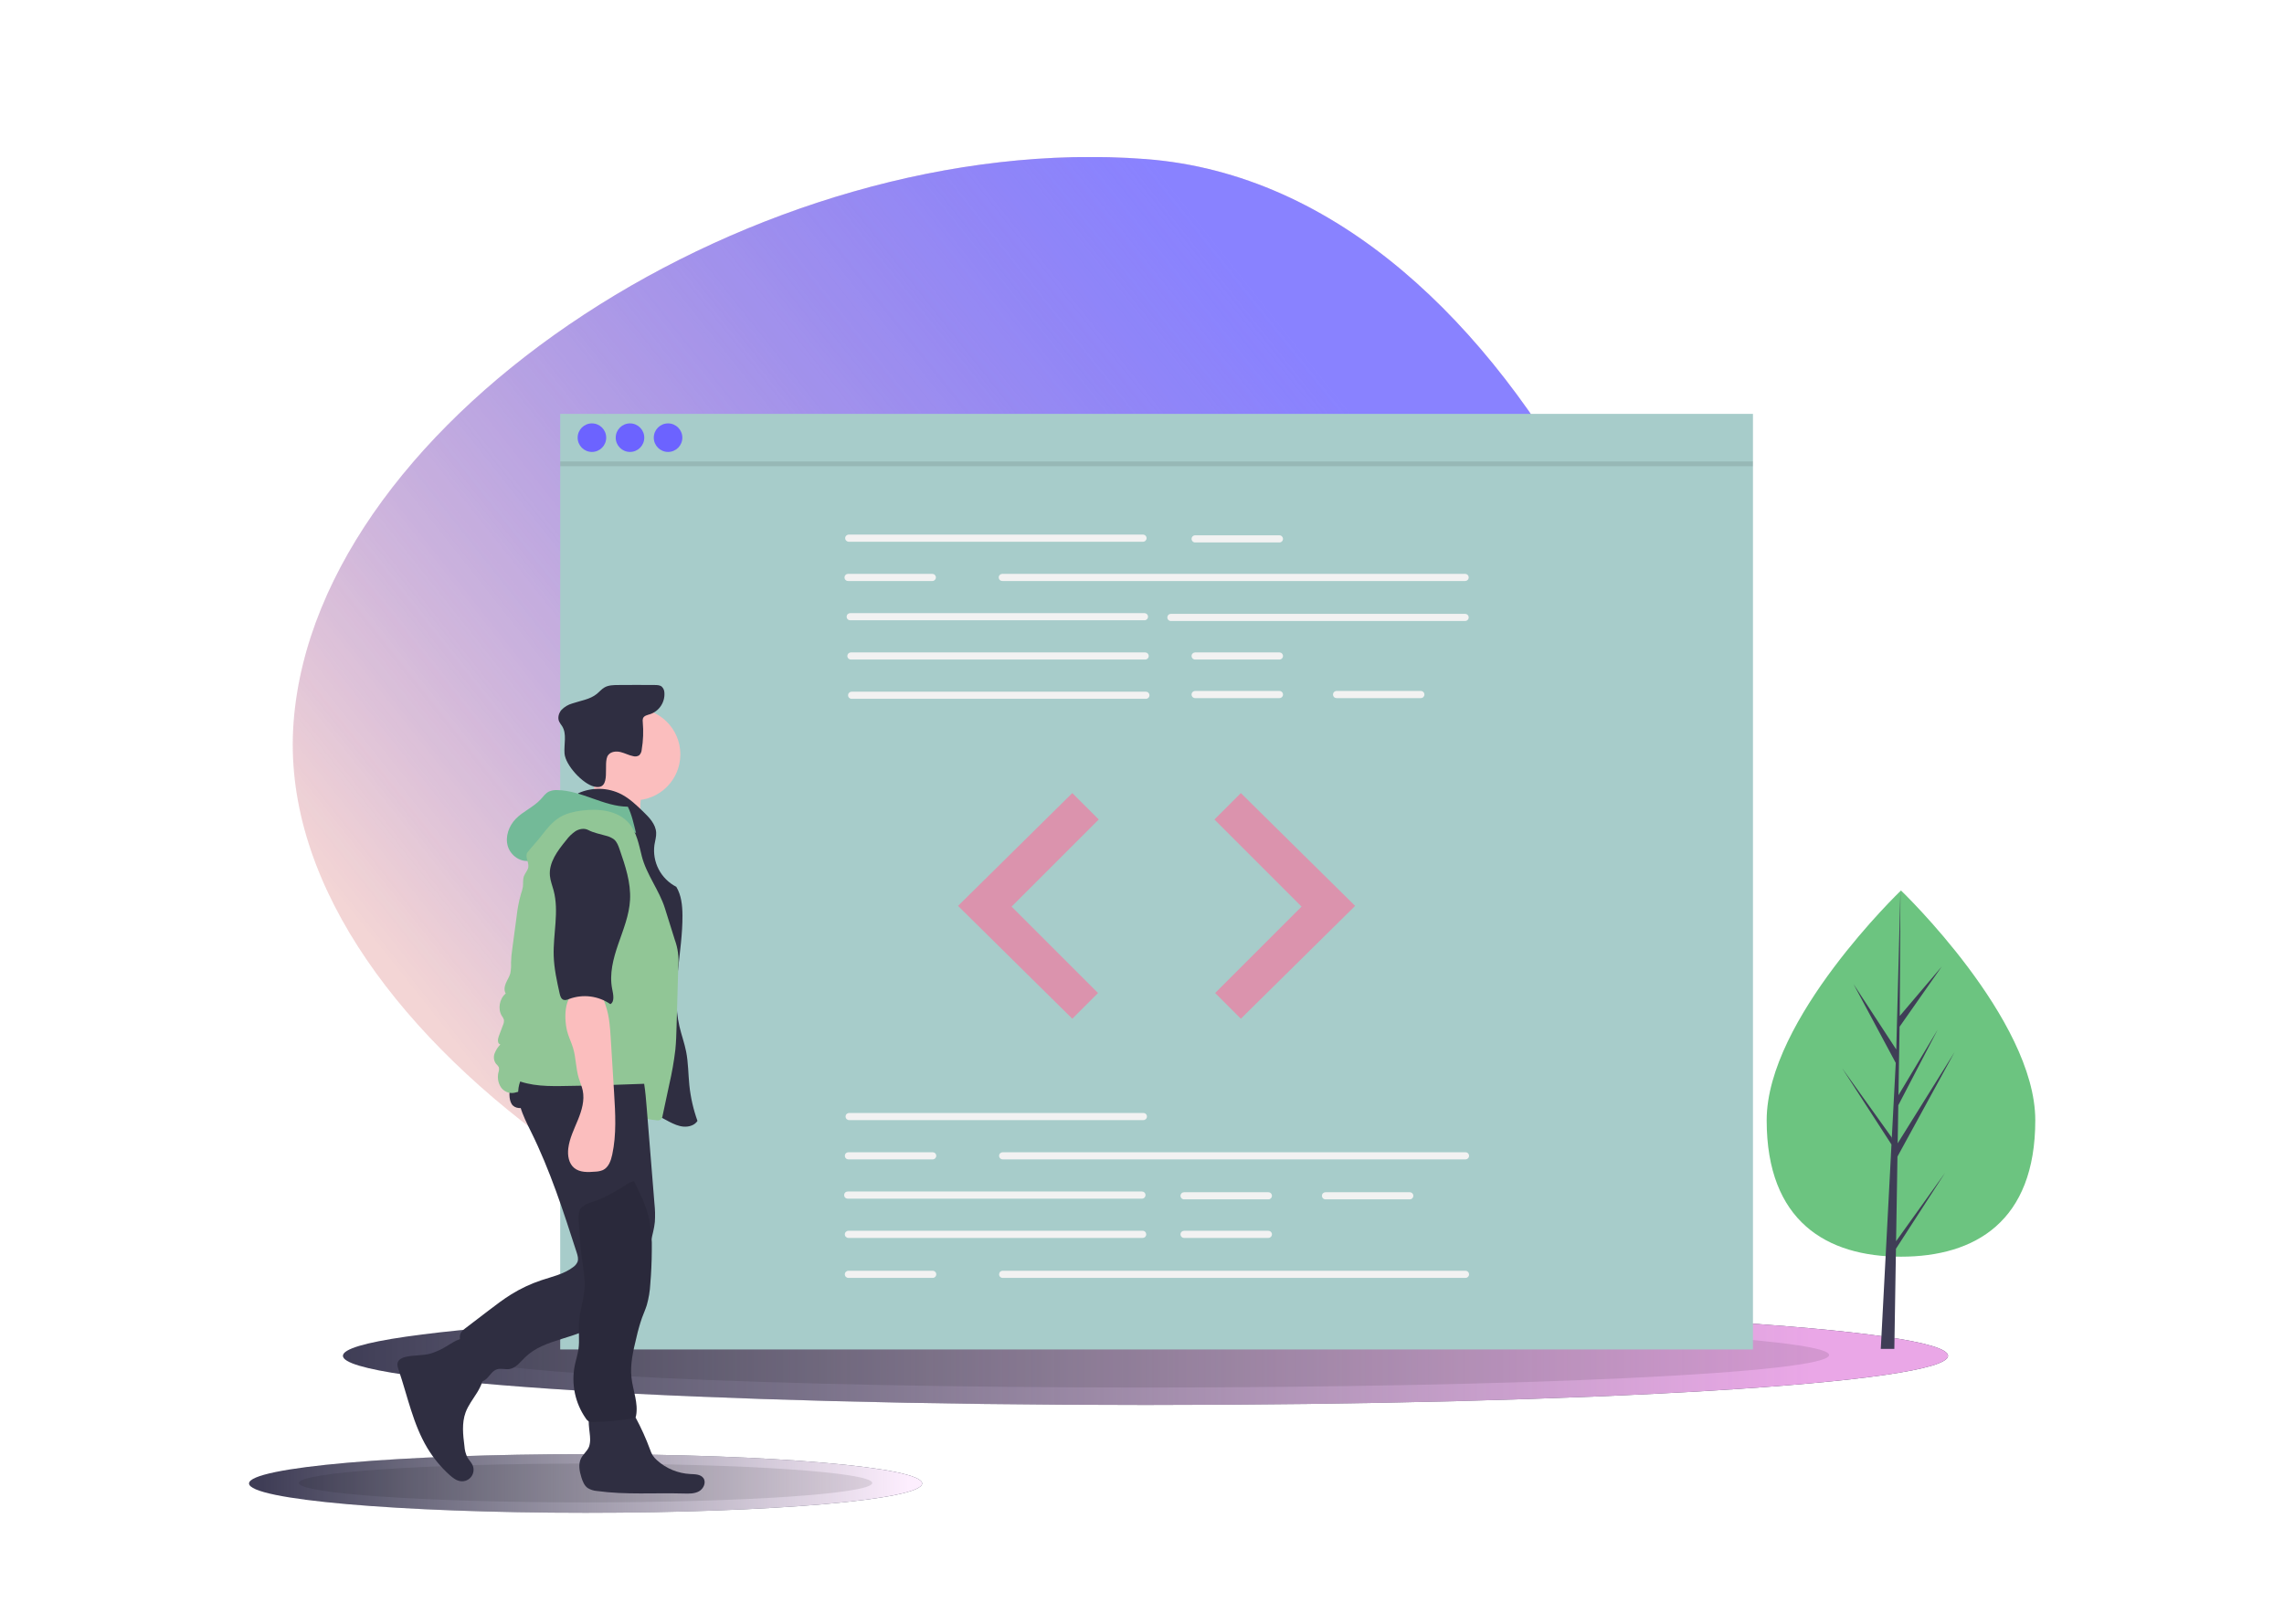 <svg width="1440" height="1024" viewBox="0 0 1440 1024" fill="none" xmlns="http://www.w3.org/2000/svg">
<g id="Desktop - 1">
<rect width="1440" height="1024" fill="white"/>
<g id="code 1" clip-path="url(#clip0)">
<g id="Vector" opacity="0.8">
<path d="M701.864 854.938C459.465 836.491 170.394 648.672 185.111 455.281C199.828 261.889 479.797 81.859 722.196 100.305C964.595 118.752 1104.13 480.167 1089.41 673.558C1074.69 866.949 944.263 873.384 701.864 854.938Z" fill="#F0CACA"/>
<path d="M701.864 854.938C459.465 836.491 170.394 648.672 185.111 455.281C199.828 261.889 479.797 81.859 722.196 100.305C964.595 118.752 1104.13 480.167 1089.41 673.558C1074.69 866.949 944.263 873.384 701.864 854.938Z" fill="url(#paint0_linear)"/>
</g>
<g id="Vector_2">
<path d="M722.194 886C1001.65 886 1228.19 872.121 1228.19 855C1228.19 837.879 1001.65 824 722.194 824C442.737 824 216.194 837.879 216.194 855C216.194 872.121 442.737 886 722.194 886Z" fill="#3F3D56"/>
<path d="M722.194 886C1001.65 886 1228.19 872.121 1228.19 855C1228.19 837.879 1001.65 824 722.194 824C442.737 824 216.194 837.879 216.194 855C216.194 872.121 442.737 886 722.194 886Z" fill="url(#paint1_linear)"/>
</g>
<path id="Vector_3" opacity="0.1" d="M722.194 875C960.228 875 1153.19 865.822 1153.19 854.5C1153.19 843.178 960.228 834 722.194 834C484.159 834 291.194 843.178 291.194 854.5C291.194 865.822 484.159 875 722.194 875Z" fill="black"/>
<g id="Vector_4">
<path d="M369.194 954C486.385 954 581.387 945.717 581.387 935.5C581.387 925.283 486.385 917 369.194 917C252.002 917 157 925.283 157 935.5C157 945.717 252.002 954 369.194 954Z" fill="#3F3D56"/>
<path d="M369.194 954C486.385 954 581.387 945.717 581.387 935.5C581.387 925.283 486.385 917 369.194 917C252.002 917 157 925.283 157 935.5C157 945.717 252.002 954 369.194 954Z" fill="url(#paint2_linear)"/>
</g>
<path id="Vector_5" opacity="0.1" d="M369.194 947.435C469.015 947.435 549.935 941.958 549.935 935.202C549.935 928.445 469.015 922.968 369.194 922.968C269.373 922.968 188.452 928.445 188.452 935.202C188.452 941.958 269.373 947.435 369.194 947.435Z" fill="black"/>
<path id="Vector_6" d="M1105.19 261H353.194V851H1105.19V261Z" fill="#A7CCCA"/>
<path id="Vector_7" d="M720.638 341.629H535.12C534.824 341.63 534.531 341.572 534.257 341.459C533.984 341.346 533.735 341.181 533.525 340.971C533.316 340.762 533.15 340.514 533.036 340.24C532.923 339.967 532.864 339.674 532.864 339.378C532.864 339.082 532.923 338.789 533.036 338.515C533.15 338.242 533.316 337.993 533.525 337.784C533.735 337.575 533.984 337.409 534.257 337.296C534.531 337.183 534.824 337.126 535.12 337.126H720.638C721.234 337.128 721.806 337.365 722.227 337.787C722.648 338.209 722.885 338.781 722.885 339.378C722.885 339.974 722.648 340.546 722.227 340.968C721.806 341.39 721.234 341.628 720.638 341.629V341.629Z" fill="#F2F2F2"/>
<path id="Vector_8" d="M923.717 366.395H631.932C631.335 366.395 630.762 366.158 630.34 365.735C629.918 365.313 629.68 364.741 629.68 364.143C629.68 363.546 629.918 362.974 630.34 362.551C630.762 362.129 631.335 361.892 631.932 361.892H923.717C924.013 361.892 924.305 361.95 924.579 362.063C924.852 362.177 925.1 362.342 925.309 362.551C925.518 362.76 925.684 363.009 925.797 363.282C925.91 363.555 925.968 363.848 925.968 364.143C925.968 364.439 925.91 364.732 925.797 365.005C925.684 365.278 925.518 365.526 925.309 365.735C925.1 365.945 924.852 366.11 924.579 366.223C924.305 366.337 924.013 366.395 923.717 366.395V366.395Z" fill="#F2F2F2"/>
<path id="Vector_9" d="M721.539 391.161H536.021C535.424 391.161 534.851 390.923 534.429 390.501C534.007 390.079 533.77 389.506 533.77 388.909C533.77 388.312 534.007 387.739 534.429 387.317C534.851 386.895 535.424 386.658 536.021 386.658H721.539C722.136 386.658 722.708 386.895 723.131 387.317C723.553 387.739 723.79 388.312 723.79 388.909C723.79 389.506 723.553 390.079 723.131 390.501C722.708 390.923 722.136 391.161 721.539 391.161V391.161Z" fill="#F2F2F2"/>
<path id="Vector_10" d="M923.717 391.611H738.199C737.602 391.611 737.029 391.374 736.607 390.951C736.185 390.529 735.948 389.957 735.948 389.359C735.948 388.762 736.185 388.19 736.607 387.767C737.029 387.345 737.602 387.108 738.199 387.108H923.717C924.314 387.108 924.887 387.345 925.309 387.767C925.731 388.19 925.968 388.762 925.968 389.359C925.968 389.957 925.731 390.529 925.309 390.951C924.887 391.374 924.314 391.611 923.717 391.611V391.611Z" fill="#F2F2F2"/>
<path id="Vector_11" d="M721.989 415.926H536.471C535.874 415.926 535.301 415.689 534.879 415.267C534.457 414.845 534.22 414.272 534.22 413.675C534.22 413.078 534.457 412.505 534.879 412.083C535.301 411.661 535.874 411.423 536.471 411.423H721.989C722.586 411.423 723.159 411.661 723.581 412.083C724.003 412.505 724.24 413.078 724.24 413.675C724.24 414.272 724.003 414.845 723.581 415.267C723.159 415.689 722.586 415.926 721.989 415.926V415.926Z" fill="#F2F2F2"/>
<path id="Vector_12" d="M722.439 440.692H536.922C536.324 440.692 535.752 440.455 535.33 440.033C534.907 439.61 534.67 439.038 534.67 438.441C534.67 437.843 534.907 437.271 535.33 436.849C535.752 436.426 536.324 436.189 536.922 436.189H722.439C723.036 436.189 723.609 436.426 724.031 436.849C724.454 437.271 724.691 437.843 724.691 438.441C724.691 439.038 724.454 439.61 724.031 440.033C723.609 440.455 723.036 440.692 722.439 440.692V440.692Z" fill="#F2F2F2"/>
<path id="Vector_13" d="M806.643 342.079H753.509C752.912 342.079 752.339 341.842 751.917 341.42C751.495 340.998 751.258 340.425 751.258 339.828C751.258 339.231 751.495 338.658 751.917 338.236C752.339 337.814 752.912 337.577 753.509 337.577H806.643C807.24 337.577 807.812 337.814 808.235 338.236C808.657 338.658 808.894 339.231 808.894 339.828C808.894 340.425 808.657 340.998 808.235 341.42C807.812 341.842 807.24 342.079 806.643 342.079V342.079Z" fill="#F2F2F2"/>
<path id="Vector_14" d="M806.643 415.926H753.509C752.912 415.926 752.339 415.689 751.917 415.267C751.495 414.845 751.258 414.272 751.258 413.675C751.258 413.078 751.495 412.505 751.917 412.083C752.339 411.661 752.912 411.423 753.509 411.423H806.643C807.24 411.423 807.812 411.661 808.235 412.083C808.657 412.505 808.894 413.078 808.894 413.675C808.894 414.272 808.657 414.845 808.235 415.267C807.812 415.689 807.24 415.926 806.643 415.926V415.926Z" fill="#F2F2F2"/>
<path id="Vector_15" d="M806.643 440.242H753.509C753.213 440.242 752.92 440.185 752.646 440.072C752.372 439.959 752.123 439.793 751.914 439.584C751.704 439.375 751.538 439.126 751.425 438.853C751.311 438.58 751.253 438.286 751.253 437.99C751.253 437.694 751.311 437.401 751.425 437.128C751.538 436.854 751.704 436.606 751.914 436.397C752.123 436.187 752.372 436.022 752.646 435.909C752.92 435.796 753.213 435.738 753.509 435.739H806.643C806.939 435.738 807.232 435.796 807.506 435.909C807.779 436.022 808.028 436.187 808.238 436.397C808.447 436.606 808.614 436.854 808.727 437.128C808.84 437.401 808.899 437.694 808.899 437.99C808.899 438.286 808.84 438.58 808.727 438.853C808.614 439.126 808.447 439.375 808.238 439.584C808.028 439.793 807.779 439.959 807.506 440.072C807.232 440.185 806.939 440.242 806.643 440.242V440.242Z" fill="#F2F2F2"/>
<path id="Vector_16" d="M895.799 440.242H842.666C842.069 440.24 841.498 440.003 841.077 439.581C840.655 439.159 840.419 438.587 840.419 437.99C840.419 437.394 840.655 436.822 841.077 436.4C841.498 435.978 842.069 435.74 842.666 435.739H895.799C896.095 435.738 896.389 435.796 896.662 435.909C896.936 436.022 897.185 436.187 897.394 436.397C897.604 436.606 897.77 436.854 897.884 437.128C897.997 437.401 898.055 437.694 898.055 437.99C898.055 438.286 897.997 438.58 897.884 438.853C897.77 439.126 897.604 439.375 897.394 439.584C897.185 439.793 896.936 439.959 896.662 440.072C896.389 440.185 896.095 440.242 895.799 440.242V440.242Z" fill="#F2F2F2"/>
<path id="Vector_17" d="M587.804 366.395H534.67C534.073 366.395 533.5 366.158 533.078 365.735C532.656 365.313 532.419 364.741 532.419 364.143C532.419 363.546 532.656 362.974 533.078 362.551C533.5 362.129 534.073 361.892 534.67 361.892H587.804C588.401 361.892 588.974 362.129 589.396 362.551C589.818 362.974 590.055 363.546 590.055 364.143C590.055 364.741 589.818 365.313 589.396 365.735C588.974 366.158 588.401 366.395 587.804 366.395V366.395Z" fill="#F2F2F2"/>
<path id="Vector_18" d="M720.863 706.361H535.346C534.748 706.361 534.176 706.123 533.754 705.701C533.331 705.279 533.094 704.706 533.094 704.109C533.094 703.512 533.331 702.939 533.754 702.517C534.176 702.095 534.748 701.858 535.346 701.858H720.863C721.46 701.858 722.033 702.095 722.455 702.517C722.878 702.939 723.115 703.512 723.115 704.109C723.115 704.706 722.878 705.279 722.455 705.701C722.033 706.123 721.46 706.361 720.863 706.361Z" fill="#F2F2F2"/>
<path id="Vector_19" d="M719.963 755.892H534.445C533.848 755.892 533.275 755.655 532.853 755.233C532.431 754.81 532.194 754.238 532.194 753.641C532.194 753.043 532.431 752.471 532.853 752.049C533.275 751.626 533.848 751.389 534.445 751.389H719.963C720.56 751.389 721.132 751.626 721.555 752.049C721.977 752.471 722.214 753.043 722.214 753.641C722.214 754.238 721.977 754.81 721.555 755.233C721.132 755.655 720.56 755.892 719.963 755.892Z" fill="#F2F2F2"/>
<path id="Vector_20" d="M720.413 780.658H534.895C534.599 780.658 534.306 780.601 534.032 780.488C533.759 780.375 533.51 780.209 533.3 780C533.091 779.791 532.924 779.542 532.811 779.269C532.697 778.996 532.639 778.702 532.639 778.406C532.639 778.11 532.697 777.817 532.811 777.544C532.924 777.27 533.091 777.022 533.3 776.813C533.51 776.604 533.759 776.438 534.032 776.325C534.306 776.212 534.599 776.154 534.895 776.155H720.413C720.709 776.154 721.002 776.212 721.276 776.325C721.55 776.438 721.798 776.604 722.008 776.813C722.218 777.022 722.384 777.27 722.497 777.544C722.611 777.817 722.669 778.11 722.669 778.406C722.669 778.702 722.611 778.996 722.497 779.269C722.384 779.542 722.218 779.791 722.008 780C721.798 780.209 721.55 780.375 721.276 780.488C721.002 780.601 720.709 780.658 720.413 780.658V780.658Z" fill="#F2F2F2"/>
<path id="Vector_21" d="M799.663 756.342H746.53C745.932 756.342 745.36 756.105 744.938 755.683C744.515 755.261 744.278 754.688 744.278 754.091C744.278 753.494 744.515 752.921 744.938 752.499C745.36 752.077 745.932 751.839 746.53 751.839H799.663C800.26 751.839 800.833 752.077 801.255 752.499C801.677 752.921 801.915 753.494 801.915 754.091C801.915 754.688 801.677 755.261 801.255 755.683C800.833 756.105 800.26 756.342 799.663 756.342Z" fill="#F2F2F2"/>
<path id="Vector_22" d="M799.663 780.658H746.53C745.932 780.658 745.36 780.421 744.938 779.998C744.515 779.576 744.278 779.003 744.278 778.406C744.278 777.809 744.515 777.236 744.938 776.814C745.36 776.392 745.932 776.155 746.53 776.155H799.663C800.26 776.155 800.833 776.392 801.255 776.814C801.677 777.236 801.915 777.809 801.915 778.406C801.915 779.003 801.677 779.576 801.255 779.998C800.833 780.421 800.26 780.658 799.663 780.658V780.658Z" fill="#F2F2F2"/>
<path id="Vector_23" d="M888.82 756.342H835.686C835.089 756.342 834.516 756.105 834.094 755.683C833.672 755.261 833.435 754.688 833.435 754.091C833.435 753.494 833.672 752.921 834.094 752.499C834.516 752.077 835.089 751.839 835.686 751.839H888.82C889.417 751.839 889.99 752.077 890.412 752.499C890.834 752.921 891.071 753.494 891.071 754.091C891.071 754.688 890.834 755.261 890.412 755.683C889.99 756.105 889.417 756.342 888.82 756.342V756.342Z" fill="#F2F2F2"/>
<path id="Vector_24" d="M923.942 731.126H632.157C631.56 731.126 630.987 730.889 630.565 730.467C630.143 730.045 629.906 729.472 629.906 728.875C629.906 728.278 630.143 727.705 630.565 727.283C630.987 726.861 631.56 726.623 632.157 726.623H923.942C924.539 726.623 925.112 726.861 925.534 727.283C925.956 727.705 926.194 728.278 926.194 728.875C926.194 729.472 925.956 730.045 925.534 730.467C925.112 730.889 924.539 731.126 923.942 731.126V731.126Z" fill="#F2F2F2"/>
<path id="Vector_25" d="M588.029 731.126H534.895C534.298 731.126 533.725 730.889 533.303 730.467C532.881 730.045 532.644 729.472 532.644 728.875C532.644 728.278 532.881 727.705 533.303 727.283C533.725 726.861 534.298 726.623 534.895 726.623H588.029C588.626 726.623 589.199 726.861 589.621 727.283C590.043 727.705 590.28 728.278 590.28 728.875C590.28 729.472 590.043 730.045 589.621 730.467C589.199 730.889 588.626 731.126 588.029 731.126V731.126Z" fill="#F2F2F2"/>
<path id="Vector_26" d="M923.942 805.874H632.157C631.861 805.874 631.568 805.817 631.294 805.704C631.02 805.591 630.771 805.425 630.562 805.216C630.352 805.007 630.186 804.758 630.073 804.485C629.959 804.212 629.901 803.918 629.901 803.622C629.901 803.326 629.959 803.033 630.073 802.76C630.186 802.486 630.352 802.238 630.562 802.029C630.771 801.82 631.02 801.654 631.294 801.541C631.568 801.428 631.861 801.37 632.157 801.371H923.942C924.539 801.371 925.112 801.608 925.534 802.03C925.956 802.453 926.194 803.025 926.194 803.622C926.194 804.219 925.956 804.792 925.534 805.214C925.112 805.637 924.539 805.874 923.942 805.874V805.874Z" fill="#F2F2F2"/>
<path id="Vector_27" d="M588.029 805.874H534.895C534.599 805.874 534.306 805.817 534.032 805.704C533.759 805.591 533.51 805.425 533.3 805.216C533.091 805.007 532.924 804.758 532.811 804.485C532.697 804.212 532.639 803.918 532.639 803.622C532.639 803.326 532.697 803.033 532.811 802.76C532.924 802.486 533.091 802.238 533.3 802.029C533.51 801.82 533.759 801.654 534.032 801.541C534.306 801.428 534.599 801.37 534.895 801.371H588.029C588.325 801.37 588.618 801.428 588.892 801.541C589.166 801.654 589.414 801.82 589.624 802.029C589.834 802.238 590 802.486 590.113 802.76C590.227 803.033 590.285 803.326 590.285 803.622C590.285 803.918 590.227 804.212 590.113 804.485C590 804.758 589.834 805.007 589.624 805.216C589.414 805.425 589.166 805.591 588.892 805.704C588.618 805.817 588.325 805.874 588.029 805.874Z" fill="#F2F2F2"/>
<path id="Vector_28" d="M373.194 285C378.164 285 382.194 280.971 382.194 276C382.194 271.029 378.164 267 373.194 267C368.223 267 364.194 271.029 364.194 276C364.194 280.971 368.223 285 373.194 285Z" fill="#6C63FF"/>
<path id="Vector_29" d="M397.194 285C402.164 285 406.194 280.971 406.194 276C406.194 271.029 402.164 267 397.194 267C392.223 267 388.194 271.029 388.194 276C388.194 280.971 392.223 285 397.194 285Z" fill="#6C63FF"/>
<path id="Vector_30" d="M421.194 285C426.164 285 430.194 280.971 430.194 276C430.194 271.029 426.164 267 421.194 267C416.223 267 412.194 271.029 412.194 276C412.194 280.971 416.223 285 421.194 285Z" fill="#6C63FF"/>
<path id="Vector_31" opacity="0.1" d="M1105.19 291H353.194V294H1105.19V291Z" fill="black"/>
<path id="Vector_32" d="M399.971 504.695C415.973 504.695 428.946 491.723 428.946 475.72C428.946 459.718 415.973 446.745 399.971 446.745C383.968 446.745 370.996 459.718 370.996 475.72C370.996 491.723 383.968 504.695 399.971 504.695Z" fill="#FBBEBE"/>
<path id="Vector_33" d="M373.806 499.646C372.082 504.26 369.159 508.593 364.905 511.076L404.98 519.25C403.526 513.402 403.335 507.31 404.418 501.381C404.816 499.946 404.898 498.442 404.658 496.972C403.904 494.065 400.631 492.666 397.703 491.998C390.389 490.331 383.921 489.437 377.124 486.206C375.047 489.763 375.337 495.545 373.806 499.646Z" fill="#FBBEBE"/>
<path id="Vector_34" d="M364.571 500.227C368.882 498.276 373.579 497.327 378.309 497.45C383.039 497.574 387.68 498.767 391.884 500.941C397.022 503.648 401.276 507.735 405.455 511.767C409.308 515.484 413.418 519.739 413.691 525.086C413.824 527.676 413.015 530.208 412.607 532.769C411.874 538.066 412.806 543.459 415.275 548.202C417.744 552.945 421.628 556.802 426.387 559.239C429.571 564.542 430.228 570.968 430.277 577.153C430.462 600.589 423.067 624.314 428.346 647.148C429.586 652.51 431.508 657.702 432.578 663.1C433.965 670.091 433.897 677.279 434.622 684.369C435.409 692.047 437.126 699.601 439.736 706.865C437.992 709.639 434.362 710.702 431.093 710.478C427.825 710.253 424.768 708.834 421.851 707.342C407.728 700.115 394.792 690.585 380.164 684.442C370.487 680.379 360.177 677.847 350.789 673.154C341.4 668.461 332.669 661.012 329.798 650.916C328.557 646.551 328.48 641.951 328.413 637.413C328.127 618.299 327.862 598.977 332.023 580.319C335.692 563.866 342.764 548.125 344.307 531.338C344.809 525.874 344.82 520.025 347.873 515.465C352.188 509.02 361.505 507.351 364.571 500.227Z" fill="#2F2E41"/>
<path id="Vector_35" d="M383.492 476.129C385.199 473.903 388.492 473.599 391.219 474.258C393.947 474.916 396.462 476.322 399.217 476.856C399.843 477.034 400.499 477.079 401.144 476.988C401.789 476.898 402.407 476.674 402.96 476.33C403.923 475.382 404.499 474.109 404.576 472.76C405.54 467.019 405.766 461.178 405.246 455.38C405.103 454.566 405.157 453.73 405.405 452.942C406.087 451.299 408.168 450.908 409.867 450.38C412.671 449.433 415.079 447.578 416.711 445.109C418.343 442.64 419.106 439.698 418.88 436.747C418.838 435.332 418.243 433.989 417.223 433.007C416.048 432.049 414.403 431.99 412.887 431.978C405.099 431.916 397.31 431.917 389.521 431.984C386.638 432.008 383.61 432.079 381.111 433.516C379.264 434.579 377.89 436.289 376.231 437.628C371.905 441.119 366.053 441.829 360.79 443.619C358.22 444.35 355.887 445.742 354.022 447.654C352.272 449.654 351.43 452.628 352.53 455.047C353.094 456.055 353.724 457.025 354.416 457.951C357.521 462.915 355.454 469.354 355.918 475.191C356.497 482.479 367.283 494.302 374.597 496.027C386.404 498.811 379.583 480.914 383.492 476.129Z" fill="#2F2E41"/>
<path id="Vector_36" d="M367.134 795.683C367.879 801.004 368.835 806.344 368.58 811.712C368.223 819.206 365.52 826.426 365.021 833.911C364.648 839.502 365.511 845.153 364.734 850.703C364.237 854.256 363.078 857.681 362.361 861.196C361.225 866.925 361.257 872.824 362.455 878.54C363.654 884.256 365.993 889.672 369.334 894.462C369.825 895.282 370.523 895.958 371.358 896.423C372.158 896.719 373.015 896.833 373.865 896.755C382.299 896.583 390.71 895.819 399.036 894.467C399.645 894.442 400.223 894.187 400.652 893.754C400.84 893.467 400.96 893.141 401.003 892.8C402.547 884.864 399.026 876.907 398.131 868.872C397.175 860.292 399.234 851.694 401.277 843.307C402.204 839.169 403.361 835.087 404.744 831.079C405.732 828.382 406.925 825.758 407.781 823.016C408.994 818.709 409.732 814.282 409.983 809.814C410.577 802.764 410.892 795.697 410.928 788.615C411.13 781.903 410.571 775.191 409.263 768.605C407.385 760.267 403.539 752.524 399.727 744.875C397.688 745.363 395.775 746.273 394.109 747.545C389.196 750.726 384.067 753.56 378.759 756.025C375.192 757.682 368.237 758.859 365.973 762.311C363.741 765.716 365.181 772.662 365.352 776.417C365.645 782.862 366.239 789.284 367.134 795.683Z" fill="#2F2E41"/>
<path id="Vector_37" d="M322.603 696.221C324.58 699.401 329.393 699.335 332.707 697.592C336.021 695.848 338.596 692.919 341.917 691.191C346.381 688.868 351.664 688.955 356.694 689.097C364.657 689.322 372.719 689.562 380.381 691.744C388.305 694.001 396.02 698.347 404.215 697.48C405.64 697.329 407.2 696.921 407.976 695.715C408.43 694.841 408.644 693.863 408.595 692.879L408.863 685.72C409.027 684.482 408.83 683.223 408.293 682.095C407.606 681.156 406.663 680.434 405.577 680.015C393.914 674.369 380.613 673.318 367.662 672.874C361.079 672.649 354.493 672.556 347.905 672.596C342.314 672.63 335.602 671.821 330.166 673.315C322.871 675.32 318.901 690.269 322.603 696.221Z" fill="#2F2E41"/>
<path id="Vector_38" d="M395.839 508.726C380.557 508.59 366.708 498.503 351.427 498.257C349.581 498.13 347.731 498.449 346.035 499.188C343.906 500.26 342.506 502.334 340.888 504.086C336.37 508.979 329.827 511.591 325.185 516.367C320.833 520.845 318.412 527.517 320.13 533.52C321.849 539.524 328.334 544.129 334.409 542.685C336.857 534.762 341.909 527.898 348.746 523.206C352.304 520.924 356.053 518.956 359.952 517.324C366.82 514.212 374.499 511.041 381.67 513.374C384.314 514.372 386.807 515.732 389.079 517.414L401.033 525.444C399.64 519.95 398.387 513.788 395.839 508.726Z" fill="#73BA98"/>
<path id="Vector_39" d="M332.649 537.374C330.62 539.906 333.543 543.574 333.096 546.787C332.798 548.922 331.041 550.552 330.31 552.58C329.552 554.681 329.954 557.007 329.666 559.222C329.378 560.832 328.951 562.414 328.391 563.951C327.104 568.543 326.205 573.235 325.705 577.977L323.03 597.953C322.566 600.959 322.283 603.99 322.184 607.03C322.319 609.303 322.167 611.583 321.732 613.817C321.139 616 319.828 617.91 318.946 619.993C318.063 622.075 317.654 624.595 318.846 626.517C314.855 629.842 313.668 636.371 316.459 640.752C316.99 641.435 317.406 642.2 317.689 643.017C317.843 644.16 317.655 645.322 317.147 646.357L314.443 653.564C313.75 655.409 313.531 658.217 315.456 658.638C313.862 660.294 312.62 662.256 311.805 664.405C311.41 665.484 311.291 666.645 311.461 667.782C311.631 668.919 312.084 669.994 312.777 670.911C313.449 671.5 314.021 672.195 314.472 672.967C314.736 674.043 314.668 675.174 314.276 676.21C313.871 677.784 313.793 679.424 314.047 681.029C314.3 682.634 314.879 684.171 315.749 685.544C316.65 686.898 317.926 687.96 319.421 688.601C320.916 689.242 322.565 689.434 324.167 689.152C329.578 687.932 334.44 686.005 339.895 687.006C351.641 689.162 363.425 691.326 374.801 694.958C387.785 699.104 400.357 705.183 413.927 706.459C414.82 706.642 415.748 706.497 416.544 706.052C417.235 705.397 417.665 704.513 417.754 703.564C419.152 697.009 420.55 690.454 421.948 683.899C423.638 676.634 424.925 669.28 425.803 661.872C426.28 657.091 426.416 652.283 426.552 647.479L427.633 609.248C428.139 603.614 427.388 597.937 425.433 592.629L419.215 572.781C415.667 561.454 407.528 551.409 404.63 539.899C402.796 532.614 401.441 524.796 396.522 519.118C389.509 511.023 377.377 509.764 366.758 511.156C361.961 511.784 357.122 512.87 352.973 515.357C348.175 518.234 344.64 522.766 341.22 527.194C338.402 530.843 335.533 533.776 332.649 537.374Z" fill="#91C696"/>
<g id="rightLeg">
<path id="Vector_40" d="M279.622 850.091C277.024 851.538 274.283 852.712 271.444 853.594C266.365 854.981 260.936 854.472 255.806 855.657C253.706 856.142 251.42 857.156 250.752 859.205C250.262 860.709 250.795 862.332 251.306 863.829C256.974 880.448 260.391 898.095 269.431 913.149C273.23 919.472 277.945 925.197 283.423 930.137C285.479 931.989 287.808 933.801 290.559 934.092C291.827 934.226 293.108 934.023 294.272 933.503C295.437 932.984 296.444 932.167 297.191 931.134C297.939 930.101 298.401 928.889 298.53 927.621C298.66 926.352 298.453 925.072 297.929 923.91C297.119 922.108 295.612 920.713 294.64 918.994C293.587 916.804 292.969 914.429 292.821 912.003C291.928 904.895 291.067 897.466 293.53 890.738C295.182 886.226 298.212 882.379 300.737 878.291C303.261 874.202 305.358 869.519 304.797 864.747C304.413 861.49 302.825 858.51 301.147 855.693C299.465 852.87 296.142 845.284 292.764 844.342C289.257 843.364 282.68 848.524 279.622 850.091Z" fill="#2F2E41"/>
<path id="Vector_41" d="M327.961 682.018C324.113 692.377 329.769 703.572 334.683 713.47C346.789 737.856 355.196 763.878 363.558 789.787C364.184 791.728 364.81 793.846 364.112 795.762C363.509 797.123 362.53 798.284 361.29 799.109C355.524 803.488 348.183 805.047 341.315 807.338C334.678 809.554 328.321 812.534 322.372 816.218C317.396 819.302 312.733 822.862 308.081 826.416L293.269 837.728C292.31 838.376 291.472 839.188 290.793 840.125C289.364 842.366 289.949 845.292 290.661 847.853C292.544 854.634 294.969 861.253 297.913 867.645C298.397 869.047 299.319 870.255 300.543 871.092C302.855 872.334 305.682 870.687 307.448 868.745C309.213 866.803 310.74 864.386 313.229 863.552C315.715 862.719 318.451 863.728 321.047 863.363C325.245 862.774 328.033 858.906 331.059 855.937C343.425 843.805 364.069 844.686 377.672 833.96C379.638 832.2 381.72 830.574 383.903 829.092C386.202 827.733 388.81 826.987 391.196 825.785C398.453 822.131 403.015 814.577 405.458 806.828C407.902 799.08 408.599 790.901 410.355 782.968C411.263 778.867 412.458 774.81 412.862 770.629C413.122 766.741 413.037 762.837 412.609 758.963L407.701 698.248C407.301 693.304 406.901 688.355 406.125 683.457C391.548 683.978 376.982 684.565 362.397 684.737C350.792 684.874 338.973 685.686 327.961 682.018Z" fill="#2F2E41"/>
</g>
<path id="Vector_42" d="M357.444 649.823C358.319 653.596 360.156 657.075 361.281 660.78C363.165 666.989 363.006 673.676 364.886 679.886C365.676 682.492 366.819 684.995 367.386 687.659C368.707 693.869 366.778 700.294 364.382 706.174C361.987 712.055 359.069 717.852 358.291 724.154C357.743 728.592 358.53 733.604 361.951 736.485C365.503 739.475 370.664 739.272 375.29 738.874C376.951 738.828 378.59 738.487 380.131 737.866C383.669 736.193 385.159 732.007 385.986 728.181C388.757 715.362 387.966 702.075 387.16 688.985L385.054 654.75C384.649 648.16 384.214 641.432 382.183 635.104C381.445 632.802 380.157 628.15 378.054 626.68C375.972 625.225 370.024 625.16 367.446 625.039C355.348 624.47 355.483 641.356 357.444 649.823Z" fill="#FBBEBE"/>
<path id="Vector_43" d="M370.848 523.423C368.377 522.13 365.265 522.687 362.876 524.128C360.57 525.707 358.551 527.668 356.904 529.926C351.566 536.443 345.914 543.921 346.706 552.308C347.002 555.453 348.207 558.429 349.023 561.48C352.602 574.86 348.644 589.01 349.098 602.853C349.361 610.852 351.101 618.72 352.835 626.533C353.188 628.127 353.755 629.973 355.297 630.51C356.456 630.913 357.708 630.395 358.855 629.959C363.127 628.38 367.717 627.853 372.236 628.423C376.755 628.992 381.071 630.641 384.818 633.231C387.683 631.702 386.609 626.868 385.967 623.685C384.058 614.228 386.649 604.471 389.795 595.35C392.941 586.229 396.706 577.12 397.227 567.485C397.818 556.569 394.198 545.915 390.627 535.582C389.848 533.327 388.996 530.962 387.189 529.404C385.641 528.254 383.868 527.443 381.986 527.027C378.193 525.906 374.352 525.258 370.848 523.423Z" fill="#2F2E41"/>
<g id="tree">
<path id="Vector_44" d="M1283.19 706.454C1283.19 770.225 1245.28 792.491 1198.52 792.491C1151.75 792.491 1113.84 770.225 1113.84 706.454C1113.84 642.682 1198.52 561.556 1198.52 561.556C1198.52 561.556 1283.19 642.682 1283.19 706.454Z" fill="#6CC480"/>
<path id="Vector_45" d="M1195.43 782.736L1196.3 729.365L1232.39 663.338L1196.44 720.993L1196.83 696.995L1221.7 649.226L1196.93 690.645L1197.63 647.484L1224.27 609.453L1197.74 640.697L1198.18 561.556L1195.43 666.325L1195.65 662.003L1168.57 620.552L1195.22 670.3L1192.69 718.503L1192.62 717.223L1161.4 673.602L1192.52 721.743L1192.21 727.771L1192.15 727.862L1192.18 728.357L1185.78 850.653H1194.33L1195.35 787.485L1226.4 739.461L1195.43 782.736Z" fill="#3F3D56"/>
</g>
<g id="code">
<path id="Vector_46" d="M676.06 500.13L604.014 571.275L676.06 642.42L692.27 626.21L637.786 571.725L692.72 516.79L676.06 500.13Z" fill="#DB93AD"/>
<path id="Vector_47" d="M782.327 500.13L854.373 571.275L782.327 642.42L766.117 626.21L820.602 571.725L765.667 516.79L782.327 500.13Z" fill="#DB93AD"/>
</g>
<g id="leftLeg">
<path id="Vector_48" d="M372.057 907.5C372.109 909.108 371.885 910.713 371.393 912.245C370.336 915.038 367.712 916.951 366.357 919.612C364.472 923.313 365.326 927.786 366.575 931.747C367.358 934.23 368.385 936.814 370.488 938.35C372.286 939.464 374.331 940.119 376.442 940.257C394.478 942.753 412.8 941.321 431 941.844C434.317 941.939 437.83 942.055 440.725 940.434C443.621 938.813 445.411 934.737 443.442 932.066C441.673 929.668 438.177 929.69 435.2 929.549C427.448 929.155 420.067 926.114 414.287 920.934C413.147 919.96 412.158 918.822 411.353 917.557C410.734 916.435 410.221 915.257 409.819 914.04C407.268 907.128 404.232 900.406 400.736 893.921C399.757 892.106 398.649 890.216 396.83 889.245C395.498 888.639 394.053 888.324 392.59 888.319C388.054 888.025 376.307 886.481 372.799 890.009C369.558 893.268 372.128 903.36 372.057 907.5Z" fill="#2F2E41"/>
<path id="Vector_49" opacity="0.1" d="M367.134 795.683C367.879 801.004 368.835 806.344 368.58 811.712C368.223 819.206 365.52 826.426 365.021 833.911C364.648 839.502 365.511 845.153 364.734 850.703C364.237 854.256 363.078 857.681 362.361 861.196C361.225 866.925 361.257 872.824 362.455 878.54C363.654 884.256 365.993 889.672 369.334 894.462C369.825 895.282 370.523 895.958 371.358 896.423C372.158 896.719 373.015 896.833 373.865 896.755C382.299 896.583 390.71 895.819 399.036 894.467C399.645 894.442 400.223 894.187 400.652 893.754C400.84 893.467 400.96 893.141 401.003 892.8C402.547 884.864 399.026 876.907 398.131 868.872C397.175 860.292 399.234 851.694 401.277 843.307C402.204 839.169 403.361 835.087 404.744 831.079C405.732 828.382 406.925 825.758 407.781 823.016C408.994 818.709 409.732 814.282 409.983 809.814C410.577 802.764 410.892 795.697 410.928 788.615C411.13 781.903 410.571 775.191 409.263 768.605C407.385 760.267 403.539 752.524 399.727 744.875C397.688 745.363 395.775 746.273 394.109 747.545C389.196 750.726 384.067 753.56 378.759 756.025C375.192 757.682 368.237 758.859 365.973 762.311C363.741 765.716 365.181 772.662 365.352 776.417C365.645 782.862 366.239 789.284 367.134 795.683Z" fill="black"/>
</g>
</g>
</g>
<defs>
<linearGradient id="paint0_linear" x1="743" y1="122.5" x2="202.5" y2="552" gradientUnits="userSpaceOnUse">
<stop stop-color="#6C63FF"/>
<stop offset="1" stop-color="#1C10EC" stop-opacity="0"/>
</linearGradient>
<linearGradient id="paint1_linear" x1="1142" y1="855" x2="216" y2="855" gradientUnits="userSpaceOnUse">
<stop stop-color="#EAA7E7"/>
<stop offset="1" stop-color="white" stop-opacity="0"/>
</linearGradient>
<linearGradient id="paint2_linear" x1="573" y1="936" x2="165.5" y2="936" gradientUnits="userSpaceOnUse">
<stop stop-color="#FDEEFE"/>
<stop offset="1" stop-color="white" stop-opacity="0"/>
</linearGradient>
<clipPath id="clip0">
<rect width="1126.19" height="855" fill="white" transform="translate(157 99)"/>
</clipPath>
</defs>
</svg>
